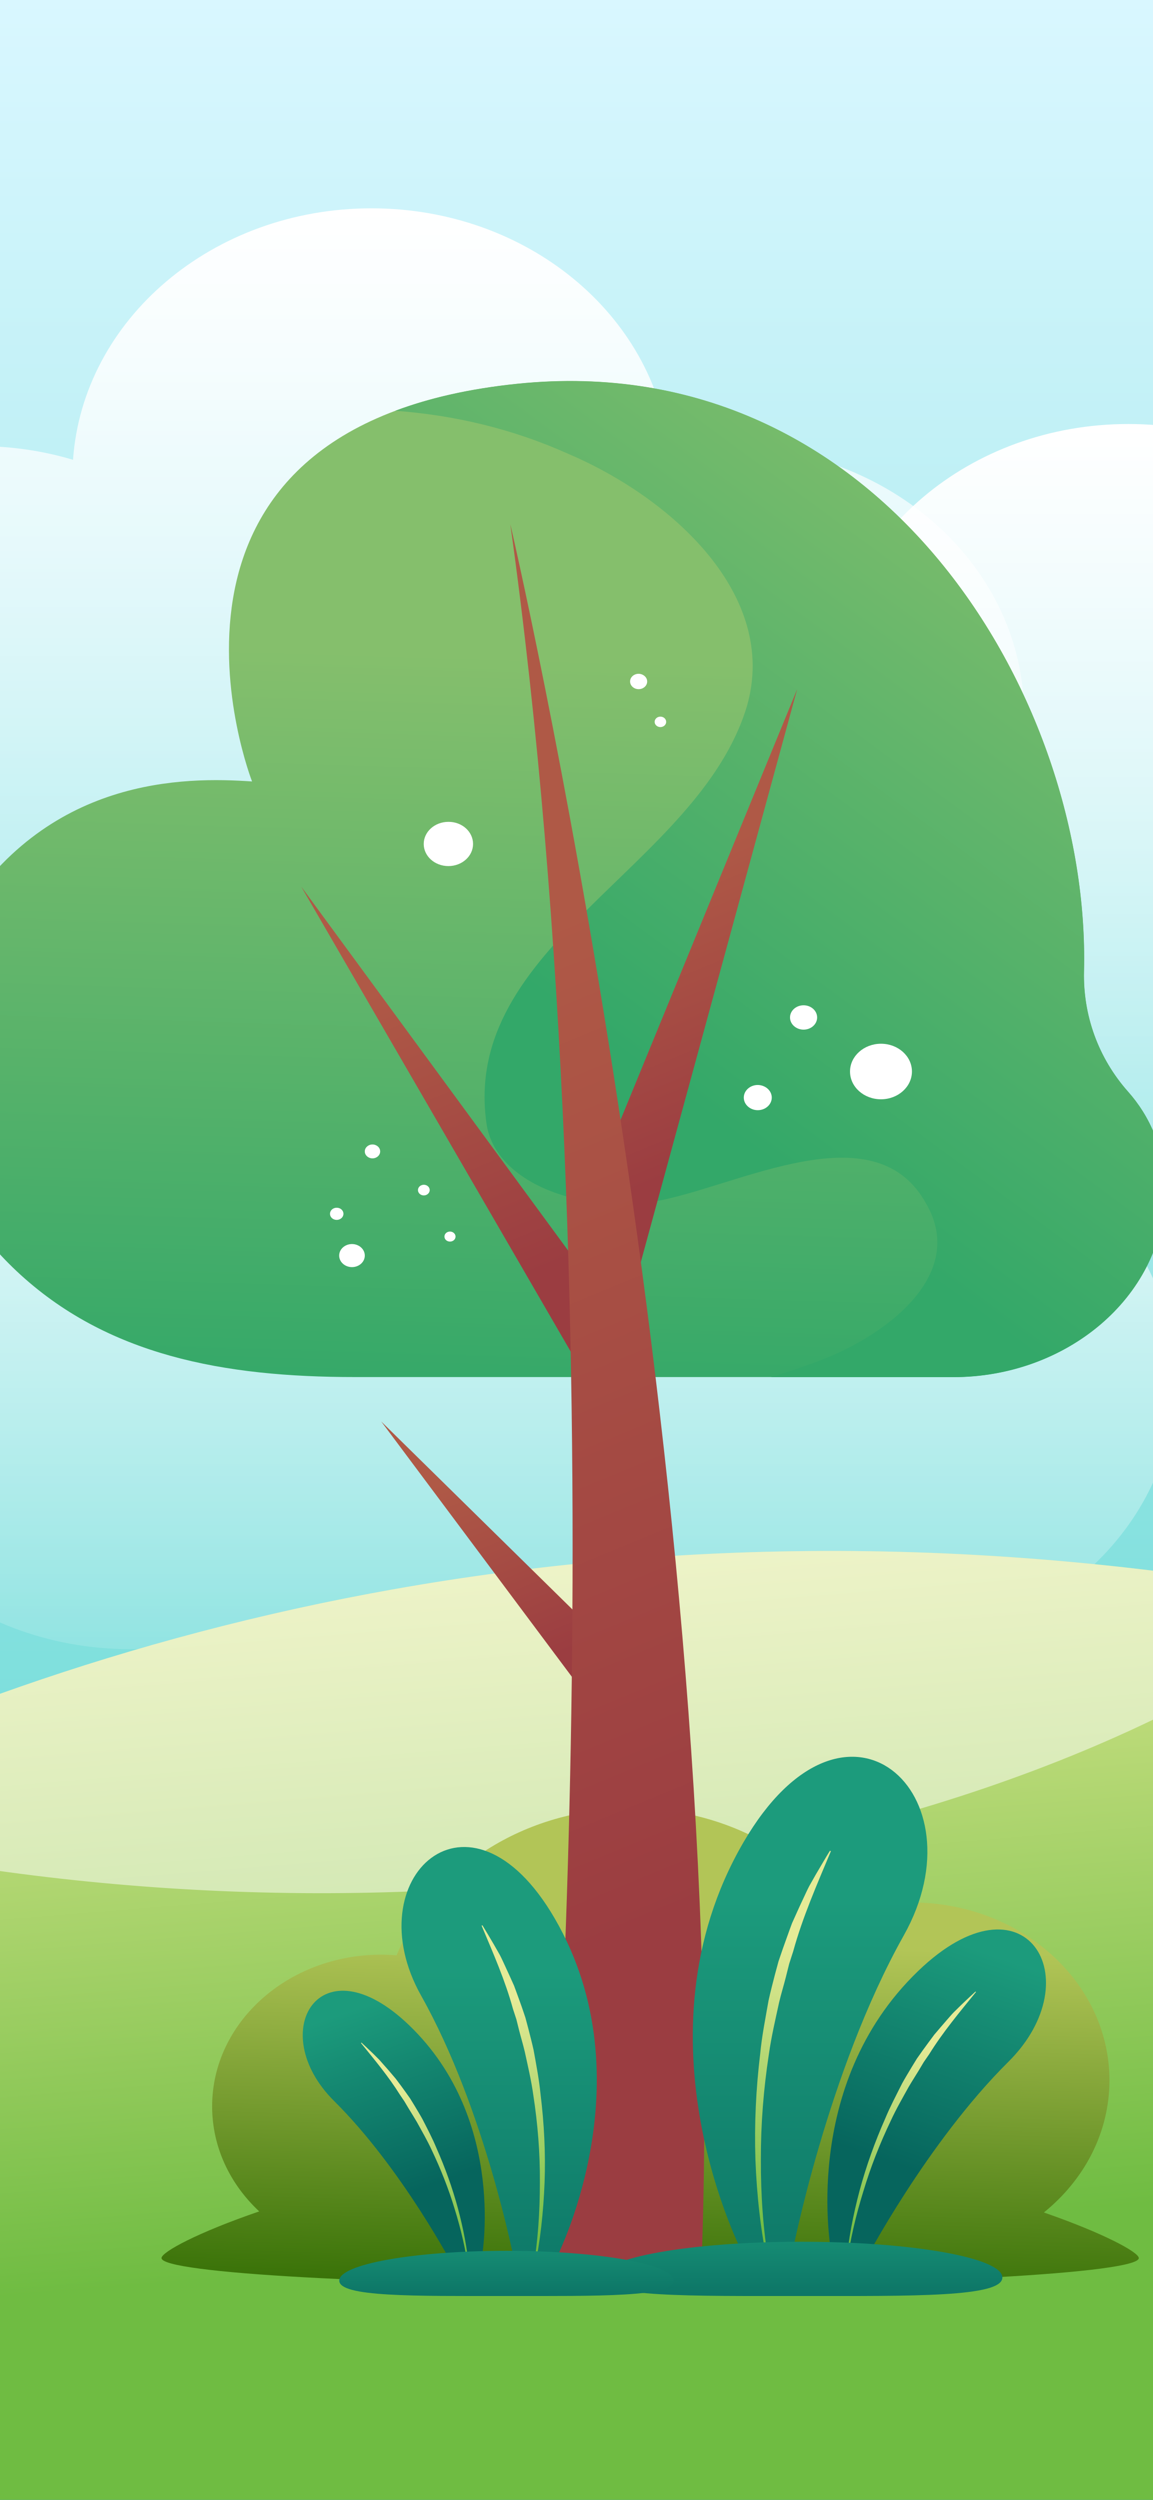 <?xml version="1.0" encoding="utf-8"?>
<!-- Generator: Adobe Illustrator 27.2.0, SVG Export Plug-In . SVG Version: 6.00 Build 0)  -->
<svg version="1.1" id="Capa_1" xmlns="http://www.w3.org/2000/svg" xmlns:xlink="http://www.w3.org/1999/xlink" x="0px" y="0px"
	 viewBox="0 0 1080 2340" style="enable-background:new 0 0 1080 2340;" xml:space="preserve">
<rect x="0" y="0" width="1080" height="2340" fill="#333333" stroke="none"/>
<style type="text/css">
	
		.st0{clip-path:url(#SVGID_00000117657099627934832840000011297524182782090645_);fill:url(#SVGID_00000121970073686432772830000013504705362834637708_);}
	
		.st1{clip-path:url(#SVGID_00000104672344859770418640000012151683689557971380_);fill:url(#SVGID_00000131338287549855130750000000827025591837857430_);}
	
		.st2{clip-path:url(#SVGID_00000047769185996185339100000005323671901910586283_);fill:url(#SVGID_00000038405130467023480140000011426331229681879735_);}
	
		.st3{clip-path:url(#SVGID_00000156560772538659263090000008222862964622756031_);fill:url(#SVGID_00000041295738915598162470000010980936469547043753_);}
	
		.st4{clip-path:url(#SVGID_00000031171593057568968370000001435798030906370220_);fill:url(#SVGID_00000011740043156494636420000009568192123657367987_);}
	
		.st5{opacity:0.5;clip-path:url(#SVGID_00000123412004208347448170000014667886885104791722_);fill:#FFFFFF;enable-background:new    ;}
	.st6{clip-path:url(#SVGID_00000016764019849504293780000003600715708628566416_);}
	.st7{fill:url(#SVGID_00000073695178708960333210000006814354321775521163_);}
	.st8{fill:url(#SVGID_00000183947896006968992340000010916650327822121395_);}
	.st9{fill:url(#SVGID_00000093874765009716897400000012490144273595474104_);}
	.st10{fill:url(#SVGID_00000069374117728579055640000006795113191218057661_);}
	.st11{fill:url(#SVGID_00000011752571368882150030000006253294645992869018_);}
	.st12{fill:url(#SVGID_00000088814420379727101990000014403670886679653516_);}
	.st13{fill:url(#SVGID_00000058565564709853396760000013955710706804387494_);}
	
		.st14{clip-path:url(#SVGID_00000098911444533917479990000001968670006080128675_);fill:url(#SVGID_00000174600306223679346100000012250221547747099567_);}
	
		.st15{clip-path:url(#SVGID_00000046326299038380948250000007183608651071360130_);fill:url(#SVGID_00000023278603502123631840000015274348092180475581_);}
	
		.st16{clip-path:url(#SVGID_00000155134945792887123360000017889505118390760854_);fill:url(#SVGID_00000165195426615551216160000006505035612696958128_);}
	
		.st17{clip-path:url(#SVGID_00000108269987912141405080000011515288049365424026_);fill:url(#SVGID_00000082341852098987790710000012787259311161608629_);}
	.st18{fill:url(#SVGID_00000071524694348779921500000013693679513486147981_);}
	
		.st19{clip-path:url(#SVGID_00000019640292757644693410000013574414071958950053_);fill:url(#SVGID_00000028314497698733452720000002329877371988995238_);}
	
		.st20{clip-path:url(#SVGID_00000031181240827704788310000001638680051058518439_);fill:url(#SVGID_00000045611059879008784910000012314551804070876082_);}
	
		.st21{clip-path:url(#SVGID_00000053546552721857107050000004181161583290769303_);fill:url(#SVGID_00000043431751319606887620000011642792698981779846_);}
	
		.st22{clip-path:url(#SVGID_00000001634685114802514910000011508858848847392902_);fill:url(#SVGID_00000054251539944463690160000003461162172566613932_);}
	.st23{fill:url(#SVGID_00000050658994773628612110000018288680394079914632_);}
	.st24{fill:#FFFFFF;}
</style>
<g>
	<g>
		<defs>
			<rect id="SVGID_1_" width="1080" height="2340"/>
		</defs>
		<clipPath id="SVGID_00000013157207106960884870000009268984033267550881_">
			<use xlink:href="#SVGID_1_"  style="overflow:visible;"/>
		</clipPath>
		
			<linearGradient id="SVGID_00000142138955075938135710000016129612640630190484_" gradientUnits="userSpaceOnUse" x1="540" y1="2340" x2="540" y2="0" gradientTransform="matrix(1 0 0 -1 0 2340)">
			<stop  offset="0" style="stop-color:#D9F7FF"/>
			<stop  offset="1" style="stop-color:#53D4CC"/>
		</linearGradient>
		
			<rect style="clip-path:url(#SVGID_00000013157207106960884870000009268984033267550881_);fill:url(#SVGID_00000142138955075938135710000016129612640630190484_);" width="1080" height="2340"/>
	</g>
	<g>
		<defs>
			<rect id="SVGID_00000133519049655092075340000005010140303704400042_" width="1080" height="2340"/>
		</defs>
		<clipPath id="SVGID_00000060736591020139140820000014200446494334900133_">
			<use xlink:href="#SVGID_00000133519049655092075340000005010140303704400042_"  style="overflow:visible;"/>
		</clipPath>
		
			<linearGradient id="SVGID_00000143587567240039817460000016873903071589537939_" gradientUnits="userSpaceOnUse" x1="471.275" y1="1521.73" x2="471.275" y2="678.87" gradientTransform="matrix(1 0 0 -1 0 2340)">
			<stop  offset="0" style="stop-color:#FFFFFF"/>
			<stop  offset="0.994" style="stop-color:#FFFFFF;stop-opacity:0"/>
		</linearGradient>
		
			<path style="clip-path:url(#SVGID_00000060736591020139140820000014200446494334900133_);fill:url(#SVGID_00000143587567240039817460000016873903071589537939_);" d="
			M820.7,1040.9c-17.8,0-35.1,1.6-52,4.4c-13.7-127.4-133.3-227-278.9-227c-148.8,0-270.4,104-279.6,235.4
			c-27.8-8.3-57.4-12.8-88.3-12.8c-154.8,0-280.2,112.6-280.2,251.4s125.5,251.4,280.2,251.4c41.6,0,81.1-8.2,116.6-22.8
			c45.7,83.1,141.1,140.2,251.4,140.2c105.4,0,197.3-52.3,245.1-129.5c27,7.8,55.8,12,85.8,12c154.8,0,280.2-112.6,280.2-251.4
			S975.5,1040.9,820.7,1040.9z"/>
	</g>
	<g>
		<defs>
			<rect id="SVGID_00000161633541927464588920000011336118614534697089_" width="1080" height="2340"/>
		</defs>
		<clipPath id="SVGID_00000115503591693955170200000003249785907630158722_">
			<use xlink:href="#SVGID_00000161633541927464588920000011336118614534697089_"  style="overflow:visible;"/>
		</clipPath>
		
			<linearGradient id="SVGID_00000009552090618365147110000005697421019580272317_" gradientUnits="userSpaceOnUse" x1="1038.455" y1="1943.16" x2="1038.455" y2="1100.3" gradientTransform="matrix(1 0 0 -1 0 2340)">
			<stop  offset="0" style="stop-color:#FFFFFF"/>
			<stop  offset="0.994" style="stop-color:#FFFFFF;stop-opacity:0"/>
		</linearGradient>
		
			<path style="clip-path:url(#SVGID_00000115503591693955170200000003249785907630158722_);fill:url(#SVGID_00000009552090618365147110000005697421019580272317_);" d="
			M1387.8,619.5c-17.8,0-35.1,1.5-52,4.4c-13.7-127.4-133.3-227-278.9-227c-148.8,0-270.4,104-279.6,235.4
			c-27.8-8.3-57.5-12.8-88.3-12.8c-154.8,0-280.2,112.5-280.2,251.4s125.5,251.4,280.2,251.4c41.6,0,81.1-8.2,116.6-22.8
			c45.7,83.1,141.1,140.2,251.4,140.2c105.4,0,197.3-52.3,245.1-129.5c27,7.8,55.8,12,85.8,12c154.8,0,280.2-112.5,280.2-251.4
			S1542.6,619.5,1387.8,619.5z"/>
	</g>
	<g>
		<defs>
			<rect id="SVGID_00000098934525760933749960000001261667994168765580_" width="1080" height="2340"/>
		</defs>
		<clipPath id="SVGID_00000007393605999817430360000006148320085413546626_">
			<use xlink:href="#SVGID_00000098934525760933749960000001261667994168765580_"  style="overflow:visible;"/>
		</clipPath>
		
			<linearGradient id="SVGID_00000048489452096283793190000018117200954460679315_" gradientUnits="userSpaceOnUse" x1="329.535" y1="2144.97" x2="329.535" y2="1302.1" gradientTransform="matrix(1 0 0 -1 0 2340)">
			<stop  offset="0" style="stop-color:#FFFFFF"/>
			<stop  offset="0.994" style="stop-color:#FFFFFF;stop-opacity:0"/>
		</linearGradient>
		
			<path style="clip-path:url(#SVGID_00000007393605999817430360000006148320085413546626_);fill:url(#SVGID_00000048489452096283793190000018117200954460679315_);" d="
			M678.9,417.6c-17.8,0-35.1,1.5-52,4.4c-13.7-127.4-133.3-227-278.9-227c-148.8,0-270.4,104-279.6,235.4
			c-27.8-8.3-57.5-12.8-88.3-12.8c-154.8,0-280.2,112.6-280.2,251.4s125.5,251.4,280.2,251.4c41.6,0,81.1-8.2,116.6-22.8
			c45.7,83.1,141.1,140.2,251.4,140.2c105.5,0,197.3-52.3,245.1-129.5c27,7.8,55.8,12,85.8,12c154.8,0,280.2-112.5,280.2-251.4
			S833.7,417.6,678.9,417.6z"/>
	</g>
	<g>
		<defs>
			<rect id="SVGID_00000178173090292216079670000004349958022900824489_" width="1080" height="2340"/>
		</defs>
		<clipPath id="SVGID_00000111179250636211014320000000652130233210343613_">
			<use xlink:href="#SVGID_00000178173090292216079670000004349958022900824489_"  style="overflow:visible;"/>
		</clipPath>
		
			<linearGradient id="SVGID_00000112629672847776518810000014806157289363325335_" gradientUnits="userSpaceOnUse" x1="579.788" y1="944.189" x2="637.398" y2="236.418" gradientTransform="matrix(1 0 0 -1 0 2340)">
			<stop  offset="0" style="stop-color:#E6EB97"/>
			<stop  offset="0.994" style="stop-color:#6FBC42"/>
		</linearGradient>
		
			<path style="clip-path:url(#SVGID_00000111179250636211014320000000652130233210343613_);fill:url(#SVGID_00000112629672847776518810000014806157289363325335_);" d="
			M-651.3,1957.9c0,0,982.1-941.3,2555.8-256.5v828.9H-627.7L-651.3,1957.9z"/>
	</g>
	<g>
		<defs>
			<rect id="SVGID_00000045620552991601713040000000378715934824692877_" width="1080" height="2340"/>
		</defs>
		<clipPath id="SVGID_00000006700805524078830070000004660741508708183196_">
			<use xlink:href="#SVGID_00000045620552991601713040000000378715934824692877_"  style="overflow:visible;"/>
		</clipPath>
		
			<path style="opacity:0.5;clip-path:url(#SVGID_00000006700805524078830070000004660741508708183196_);fill:#FFFFFF;enable-background:new    ;" d="
			M539.7,1759c255.4-31.4,522.5-108.8,724.2-259.7c-675.1-130.8-1198.6,32.4-1526.4,199.3C-6.3,1766.6,265.6,1789.2,539.7,1759z"/>
	</g>
	<g>
		<defs>
			<rect id="SVGID_00000143597975355912476740000017785320856090185388_" width="1080" height="2340"/>
		</defs>
		<clipPath id="SVGID_00000059995688078308371630000000646105375772222867_">
			<use xlink:href="#SVGID_00000143597975355912476740000017785320856090185388_"  style="overflow:visible;"/>
		</clipPath>
		<g style="clip-path:url(#SVGID_00000059995688078308371630000000646105375772222867_);">
			
				<linearGradient id="SVGID_00000057851825630605198400000004799066155922653588_" gradientUnits="userSpaceOnUse" x1="618.082" y1="522.273" x2="607.751" y2="186.524" gradientTransform="matrix(1 0 0 -1 0 2340)">
				<stop  offset="0" style="stop-color:#B2C557"/>
				<stop  offset="0.994" style="stop-color:#367006"/>
			</linearGradient>
			<path style="fill:url(#SVGID_00000057851825630605198400000004799066155922653588_);" d="M977.8,2071
				c37.7-30.5,61.4-74.6,61.4-123.7c0-92-83.1-166.5-185.6-166.5c-22.3,0-43.8,3.6-63.6,10c-41.6-58.9-114.8-98.1-198.3-98.1
				c-101,0-187.1,57.3-220.2,137.6c-4.8-0.4-9.6-0.6-14.5-0.6c-87.4,0-158.3,63.6-158.3,142c0,38.2,16.8,72.8,44.1,98.3
				c-57.5,19.7-91.5,38-91.5,43.7c0,14.1,204.9,25.4,457.7,25.4c252.8,0,457.7-11.4,457.7-25.4
				C1066.7,2108.2,1033.7,2090.4,977.8,2071z"/>
			
				<linearGradient id="SVGID_00000034805020403181728490000006628098763433238923_" gradientUnits="userSpaceOnUse" x1="520.344" y1="1724.539" x2="498.767" y2="1023.299" gradientTransform="matrix(1 0 0 -1 0 2340)">
				<stop  offset="0" style="stop-color:#85BF6C"/>
				<stop  offset="1" style="stop-color:#33A869"/>
			</linearGradient>
			<path style="fill:url(#SVGID_00000034805020403181728490000006628098763433238923_);" d="M892.8,1289H332.3
				c-122.2,0-232.4-19.9-316.8-99.2c-75.8-71.3-134.2-196.2-55.6-326.3c82.9-137.2,213.4-136.3,276.2-132
				c0,0-130.3-333.2,248.5-372.2c340.8-35,537,294.3,530.7,549.9c-1,40.8,13.1,81.1,41.5,113c19.1,21.4,35.7,53.8,34.3,97.2
				C1088,1214.4,998.8,1289,892.8,1289z"/>
			
				<linearGradient id="SVGID_00000163031733971549422770000001722976391382010554_" gradientUnits="userSpaceOnUse" x1="982.932" y1="1907.907" x2="578.37" y2="1357.616" gradientTransform="matrix(1 0 0 -1 0 2340)">
				<stop  offset="0" style="stop-color:#85BF6C"/>
				<stop  offset="1" style="stop-color:#33A869"/>
			</linearGradient>
			<path style="fill:url(#SVGID_00000163031733971549422770000001722976391382010554_);" d="M1056.9,1022.1
				c-28.4-31.9-42.5-72.2-41.5-113c6.3-255.5-190-584.9-530.7-549.9c-45,4.6-82.7,13.4-114.4,25.3c55,4.1,109.3,16.7,161.7,40.2
				c96.4,41,198,132,167.5,236.8c-45.7,150.3-269,223.1-243.6,391.6c10.1,59.2,101.5,86.5,172.6,68.3
				c76.1-18.2,192.9-77.4,238.6,4.6c40.6,68.3-40.6,127.5-106.6,150.3c-12.8,4.7-25.7,9-38.8,12.8h171.3
				c106,0,195.2-74.6,198.3-169.6C1092.6,1076,1075.9,1043.6,1056.9,1022.1z"/>
			
				<linearGradient id="SVGID_00000064347021925145488300000005848974805369751169_" gradientUnits="userSpaceOnUse" x1="628.529" y1="1245.965" x2="509.896" y2="1489.914" gradientTransform="matrix(0.998 6.070000e-02 6.070000e-02 -0.998 18.352 2268.33)">
				<stop  offset="0" style="stop-color:#9B3D41"/>
				<stop  offset="1" style="stop-color:#AF5946"/>
			</linearGradient>
			<polygon style="fill:url(#SVGID_00000064347021925145488300000005848974805369751169_);" points="561.4,1096.7 746.7,645.1 
				589.2,1221.8 			"/>
			
				<linearGradient id="SVGID_00000104685434376294902950000007523072242404016008_" gradientUnits="userSpaceOnUse" x1="408.489" y1="1099.295" x2="276.578" y2="1370.548" gradientTransform="matrix(0.998 6.070000e-02 6.070000e-02 -0.998 18.352 2268.33)">
				<stop  offset="0" style="stop-color:#9B3D41"/>
				<stop  offset="1" style="stop-color:#AF5946"/>
			</linearGradient>
			<polygon style="fill:url(#SVGID_00000104685434376294902950000007523072242404016008_);" points="554.4,1200.9 282.2,830 
				548.4,1289 			"/>
			
				<linearGradient id="SVGID_00000101786776192264917130000001486064057710296481_" gradientUnits="userSpaceOnUse" x1="452.072" y1="744.493" x2="368.398" y2="916.555" gradientTransform="matrix(0.998 6.070000e-02 6.070000e-02 -0.998 18.352 2268.33)">
				<stop  offset="0" style="stop-color:#9B3D41"/>
				<stop  offset="1" style="stop-color:#AF5946"/>
			</linearGradient>
			<polygon style="fill:url(#SVGID_00000101786776192264917130000001486064057710296481_);" points="579.1,1548.7 357.1,1330.6 
				563.1,1606.3 			"/>
			
				<linearGradient id="SVGID_00000101803024588632314390000008658717856771334304_" gradientUnits="userSpaceOnUse" x1="635.849" y1="532.18" x2="236.51" y2="1353.358" gradientTransform="matrix(0.998 6.070000e-02 6.070000e-02 -0.998 18.352 2268.33)">
				<stop  offset="0" style="stop-color:#9B3D41"/>
				<stop  offset="1" style="stop-color:#AF5946"/>
			</linearGradient>
			<path style="fill:url(#SVGID_00000101803024588632314390000008658717856771334304_);" d="M478,490.6
				c0,0,210.7,902.5,178.3,1648.7H511.8C511.8,2139.3,585.3,1260.7,478,490.6z"/>
			<g>
				<g>
					<g>
						<defs>
							<path id="SVGID_00000030482820242204744090000015564076754287952288_" d="M696.4,2110.8c0,0-106.8-202.9,0-386.3
								c95.9-164.7,224.3-44.9,150.2,87.1c-72,128.2-104.9,299.2-104.9,299.2H696.4z"/>
						</defs>
						<clipPath id="SVGID_00000107546238345434574550000013276876590507542172_">
							<use xlink:href="#SVGID_00000030482820242204744090000015564076754287952288_"  style="overflow:visible;"/>
						</clipPath>
						
							<linearGradient id="SVGID_00000134950085098816540930000003859820253829826723_" gradientUnits="userSpaceOnUse" x1="758.798" y1="562.251" x2="758.798" y2="24.162" gradientTransform="matrix(1 0 0 -1 0 2340)">
							<stop  offset="0" style="stop-color:#1C9B7C"/>
							<stop  offset="1" style="stop-color:#06655D"/>
						</linearGradient>
						
							<path style="clip-path:url(#SVGID_00000107546238345434574550000013276876590507542172_);fill:url(#SVGID_00000134950085098816540930000003859820253829826723_);" d="
							M696.4,2110.8c0,0-106.8-202.9,0-386.3c95.9-164.7,224.3-44.9,150.2,87.1c-72,128.2-104.9,299.2-104.9,299.2H696.4z"/>
					</g>
					<g>
						<defs>
							<path id="SVGID_00000050652898277272471190000007135870748680244920_" d="M696.4,2110.8c0,0-106.8-202.9,0-386.3
								c95.9-164.7,224.3-44.9,150.2,87.1c-72,128.2-104.9,299.2-104.9,299.2H696.4z"/>
						</defs>
						<clipPath id="SVGID_00000097481590098506668600000011180960182538873235_">
							<use xlink:href="#SVGID_00000050652898277272471190000007135870748680244920_"  style="overflow:visible;"/>
						</clipPath>
						
							<linearGradient id="SVGID_00000122692040925518492320000016640784326794145673_" gradientUnits="userSpaceOnUse" x1="767.441" y1="518.169" x2="694.113" y2="249.297" gradientTransform="matrix(1 0 0 -1 0 2340)">
							<stop  offset="0" style="stop-color:#E6EB97"/>
							<stop  offset="0.994" style="stop-color:#6FBC42"/>
						</linearGradient>
						
							<path style="clip-path:url(#SVGID_00000097481590098506668600000011180960182538873235_);fill:url(#SVGID_00000122692040925518492320000016640784326794145673_);" d="
							M719.4,2120.6c-7-32.6-10.5-65.7-11.8-98.9c-1.1-33.2,0.5-66.5,4.5-99.6c1.6-16.6,4.9-33,7.8-49.5c1.8-8.2,3.9-16.3,6-24.4
							l3.3-12.2l4.1-12c2.9-7.9,5.6-15.9,8.6-23.8c3.5-7.7,6.9-15.5,10.6-23.2c1.8-3.8,3.5-7.7,5.5-11.5l6.3-11.1
							c4.4-7.3,8.6-14.8,13.1-22l0.9,0.4c-13,31.1-26.5,61.7-35.3,93.7l-3.8,11.8l-3,12c-2,8-4.5,15.9-6.4,24
							c-3.5,16.1-7.3,32.2-9.6,48.6c-5,32.6-7.6,65.6-7.5,98.7c-0.1,33,2.1,66.1,7.7,98.8L719.4,2120.6z"/>
					</g>
				</g>
				<g>
					<g>
						<defs>
							<path id="SVGID_00000047741532554522330910000007717145085859651986_" d="M778.8,2109.5c0,0-30.5-156.9,81.1-264.4
								c100.2-96.6,163,7.2,84.5,85c-76.2,75.6-134.7,187.1-134.7,187.1L778.8,2109.5z"/>
						</defs>
						<clipPath id="SVGID_00000109003662327574606100000009801691017802260624_">
							<use xlink:href="#SVGID_00000047741532554522330910000007717145085859651986_"  style="overflow:visible;"/>
						</clipPath>
						
							<linearGradient id="SVGID_00000089552565023603834550000009234500649728636837_" gradientUnits="userSpaceOnUse" x1="915.299" y1="515.328" x2="845.981" y2="311.775" gradientTransform="matrix(1 0 0 -1 0 2340)">
							<stop  offset="0" style="stop-color:#1C9B7C"/>
							<stop  offset="1" style="stop-color:#06655D"/>
						</linearGradient>
						
							<path style="clip-path:url(#SVGID_00000109003662327574606100000009801691017802260624_);fill:url(#SVGID_00000089552565023603834550000009234500649728636837_);" d="
							M778.8,2109.5c0,0-30.5-156.9,81.1-264.4c100.2-96.6,163,7.2,84.5,85c-76.2,75.6-134.7,187.1-134.7,187.1L778.8,2109.5z"/>
					</g>
					<g>
						<defs>
							<path id="SVGID_00000024001597633273791070000018027244387317132696_" d="M778.8,2109.5c0,0-30.5-156.9,81.1-264.4
								c100.2-96.6,163,7.2,84.5,85c-76.2,75.6-134.7,187.1-134.7,187.1L778.8,2109.5z"/>
						</defs>
						<clipPath id="SVGID_00000010273266383996513740000013569407191288969913_">
							<use xlink:href="#SVGID_00000024001597633273791070000018027244387317132696_"  style="overflow:visible;"/>
						</clipPath>
						
							<linearGradient id="SVGID_00000041977386449079776310000016183370809390839224_" gradientUnits="userSpaceOnUse" x1="674.551" y1="342.375" x2="621.499" y2="147.85" gradientTransform="matrix(0.964 0.265 0.265 -0.964 144.646 2073.434)">
							<stop  offset="0" style="stop-color:#E6EB97"/>
							<stop  offset="0.994" style="stop-color:#6FBC42"/>
						</linearGradient>
						
							<path style="clip-path:url(#SVGID_00000010273266383996513740000013569407191288969913_);fill:url(#SVGID_00000041977386449079776310000016183370809390839224_);" d="
							M792.5,2120.1c2.1-23.5,6.6-46.8,12.7-69.7c6.2-22.9,14.3-45.5,24-67.4c4.6-11.1,10.3-21.8,15.7-32.6
							c2.9-5.3,6.1-10.5,9.2-15.7l4.8-7.8l5.3-7.5c3.6-4.9,7.2-9.9,10.9-14.8c4-4.7,8-9.4,12.1-14.1c2.1-2.3,4-4.7,6.2-6.9l6.7-6.6
							c4.5-4.3,9-8.6,13.6-12.8l0.5,0.4c-15.5,19.1-31.1,37.7-43.8,58.2l-5.1,7.4l-4.6,7.7c-3.1,5.1-6.4,10.2-9.4,15.3
							c-5.8,10.5-11.8,20.8-16.8,31.7c-10.3,21.5-19,43.6-25.8,66.3c-7,22.6-12.5,45.6-15.5,68.9L792.5,2120.1z"/>
					</g>
				</g>
				
					<linearGradient id="SVGID_00000007413759085951687660000016719455404449483700_" gradientUnits="userSpaceOnUse" x1="750.66" y1="276.266" x2="750.66" y2="155.215" gradientTransform="matrix(1 0 0 -1 0 2340)">
					<stop  offset="0" style="stop-color:#1C9B7C"/>
					<stop  offset="1" style="stop-color:#06655D"/>
				</linearGradient>
				<path style="fill:url(#SVGID_00000007413759085951687660000016719455404449483700_);" d="M562.5,2131.9
					c0,18.5,84.2,17.3,188.2,17.3s188.2,1.2,188.2-17.3s-84.2-33.5-188.2-33.5S562.5,2113.4,562.5,2131.9z"/>
			</g>
			<g>
				<g>
					<g>
						<defs>
							<path id="SVGID_00000090280639579464777270000016901822370874047147_" d="M519.5,2117.2c0,0,88.9-168.9,0-321.6
								c-79.8-137.2-186.8-37.4-125,72.5c60,106.7,87.4,249.1,87.4,249.1H519.5z"/>
						</defs>
						<clipPath id="SVGID_00000168109915790628809680000007707609907019289532_">
							<use xlink:href="#SVGID_00000090280639579464777270000016901822370874047147_"  style="overflow:visible;"/>
						</clipPath>
						
							<linearGradient id="SVGID_00000021103019767683722090000001985766375462979970_" gradientUnits="userSpaceOnUse" x1="1919.063" y1="500.055" x2="1919.063" y2="52.057" gradientTransform="matrix(-1 0 0 -1 2386.582 2340)">
							<stop  offset="0" style="stop-color:#1C9B7C"/>
							<stop  offset="1" style="stop-color:#06655D"/>
						</linearGradient>
						
							<path style="clip-path:url(#SVGID_00000168109915790628809680000007707609907019289532_);fill:url(#SVGID_00000021103019767683722090000001985766375462979970_);" d="
							M519.5,2117.2c0,0,88.9-168.9,0-321.6c-79.8-137.2-186.8-37.4-125,72.5c60,106.7,87.4,249.1,87.4,249.1H519.5z"/>
					</g>
					<g>
						<defs>
							<path id="SVGID_00000179639282097380580680000016185264908465182864_" d="M519.5,2117.2c0,0,88.9-168.9,0-321.6
								c-79.8-137.2-186.8-37.4-125,72.5c60,106.7,87.4,249.1,87.4,249.1H519.5z"/>
						</defs>
						<clipPath id="SVGID_00000158014950100969403070000013740331901033465006_">
							<use xlink:href="#SVGID_00000179639282097380580680000016185264908465182864_"  style="overflow:visible;"/>
						</clipPath>
						
							<linearGradient id="SVGID_00000111174995316461421160000006160716943846104467_" gradientUnits="userSpaceOnUse" x1="1926.245" y1="463.356" x2="1865.194" y2="239.501" gradientTransform="matrix(-1 0 0 -1 2386.582 2340)">
							<stop  offset="0" style="stop-color:#E6EB97"/>
							<stop  offset="0.994" style="stop-color:#6FBC42"/>
						</linearGradient>
						
							<path style="clip-path:url(#SVGID_00000158014950100969403070000013740331901033465006_);fill:url(#SVGID_00000111174995316461421160000006160716943846104467_);" d="
							M500.3,2125.4c5.8-27.1,8.7-54.7,9.8-82.4c1-27.7-0.4-55.4-3.8-82.9c-1.4-13.8-4-27.5-6.5-41.2c-1.5-6.8-3.3-13.6-5-20.3
							l-2.7-10.1l-3.4-10c-2.4-6.6-4.7-13.2-7.2-19.8c-2.9-6.4-5.8-12.9-8.8-19.3c-1.5-3.2-2.9-6.4-4.6-9.6l-5.3-9.3
							c-3.6-6.1-7.2-12.3-10.9-18.3l-0.8,0.3c10.9,25.9,22.1,51.3,29.4,78l3.2,9.8l2.5,10c1.7,6.7,3.7,13.3,5.3,20
							c2.9,13.4,6.1,26.8,8,40.5c4.2,27.2,6.4,54.6,6.2,82.1c0,27.5-1.8,55.1-6.4,82.3L500.3,2125.4z"/>
					</g>
				</g>
				<g>
					<g>
						<defs>
							<path id="SVGID_00000134961678698670611070000006548898220055731585_" d="M450.9,2116.1c0,0,25.4-130.7-67.5-220.2
								c-83.5-80.4-135.7,6-70.4,70.8c63.5,62.9,112.1,155.7,112.1,155.7L450.9,2116.1z"/>
						</defs>
						<clipPath id="SVGID_00000039828877233462685050000012029495575059283879_">
							<use xlink:href="#SVGID_00000134961678698670611070000006548898220055731585_"  style="overflow:visible;"/>
						</clipPath>
						
							<linearGradient id="SVGID_00000001657790119794768020000017437308796212190101_" gradientUnits="userSpaceOnUse" x1="2049.363" y1="460.987" x2="1991.651" y2="291.514" gradientTransform="matrix(-1 0 0 -1 2386.582 2340)">
							<stop  offset="0" style="stop-color:#1C9B7C"/>
							<stop  offset="1" style="stop-color:#06655D"/>
						</linearGradient>
						
							<path style="clip-path:url(#SVGID_00000039828877233462685050000012029495575059283879_);fill:url(#SVGID_00000001657790119794768020000017437308796212190101_);" d="
							M450.9,2116.1c0,0,25.4-130.7-67.5-220.2c-83.5-80.4-135.7,6-70.4,70.8c63.5,62.9,112.1,155.7,112.1,155.7L450.9,2116.1z"/>
					</g>
					<g>
						<defs>
							<path id="SVGID_00000080197966559836112680000013076661672501748115_" d="M450.9,2116.1c0,0,25.4-130.7-67.5-220.2
								c-83.5-80.4-135.7,6-70.4,70.8c63.5,62.9,112.1,155.7,112.1,155.7L450.9,2116.1z"/>
						</defs>
						<clipPath id="SVGID_00000106867547175674146420000010507558144545426058_">
							<use xlink:href="#SVGID_00000080197966559836112680000013076661672501748115_"  style="overflow:visible;"/>
						</clipPath>
						
							<linearGradient id="SVGID_00000070079700781156282840000014323579257336677005_" gradientUnits="userSpaceOnUse" x1="1782.812" y1="608.065" x2="1738.643" y2="446.11" gradientTransform="matrix(-0.964 0.265 -0.265 -0.964 2241.936 2073.434)">
							<stop  offset="0" style="stop-color:#E6EB97"/>
							<stop  offset="0.994" style="stop-color:#6FBC42"/>
						</linearGradient>
						
							<path style="clip-path:url(#SVGID_00000106867547175674146420000010507558144545426058_);fill:url(#SVGID_00000070079700781156282840000014323579257336677005_);" d="
							M439.5,2125c-1.7-19.6-5.5-38.9-10.6-58c-5.2-19.1-11.9-37.8-20-56.1c-3.8-9.2-8.5-18.1-13.1-27.1c-2.4-4.4-5.1-8.7-7.7-13.1
							l-4-6.5l-4.4-6.2c-3-4.1-6-8.3-9.1-12.3c-3.4-3.9-6.6-7.9-10.1-11.7c-1.7-1.9-3.4-3.9-5.1-5.8l-5.5-5.5
							c-3.8-3.6-7.5-7.2-11.3-10.7l-0.5,0.4c12.9,15.9,25.9,31.4,36.5,48.4l4.2,6.2l3.8,6.4c2.6,4.3,5.3,8.5,7.8,12.8
							c4.8,8.7,9.8,17.3,14,26.4c8.5,17.9,15.8,36.3,21.5,55.2c5.8,18.8,10.4,38,12.9,57.4L439.5,2125z"/>
					</g>
				</g>
				
					<linearGradient id="SVGID_00000140700356486215808860000013687019498878165397_" gradientUnits="userSpaceOnUse" x1="1912.282" y1="261.952" x2="1912.282" y2="161.168" gradientTransform="matrix(-1 0 0 -1 2386.582 2340)">
					<stop  offset="0" style="stop-color:#1C9B7C"/>
					<stop  offset="1" style="stop-color:#06655D"/>
				</linearGradient>
				<path style="fill:url(#SVGID_00000140700356486215808860000013687019498878165397_);" d="M631,2134.8
					c0,15.4-70.1,14.4-156.6,14.4s-156.6,1-156.6-14.4s70.1-27.9,156.6-27.9C560.8,2106.9,631,2119.4,631,2134.8z"/>
			</g>
			<g>
				<path class="st24" d="M321.7,1136.2c0,3.1-2.8,5.7-6.3,5.7s-6.3-2.5-6.3-5.7s2.8-5.7,6.3-5.7S321.7,1133,321.7,1136.2z"/>
				<ellipse class="st24" cx="329.7" cy="1175.3" rx="12" ry="10.8"/>
				<path class="st24" d="M426.7,1157.5c0,2.6-2.3,4.7-5.2,4.7c-2.9,0-5.2-2.1-5.2-4.7c0-2.6,2.3-4.7,5.2-4.7
					C424.3,1152.8,426.7,1154.9,426.7,1157.5z"/>
				<path class="st24" d="M402.5,1114c0,2.7-2.5,5-5.5,5s-5.5-2.2-5.5-5s2.5-5,5.5-5S402.5,1111.2,402.5,1114z"/>
				<ellipse class="st24" cx="348.9" cy="1077.8" rx="7.2" ry="6.5"/>
				<ellipse class="st24" cx="618.6" cy="675.7" rx="5.4" ry="4.9"/>
				<path class="st24" d="M606.2,637.9c0,4-3.6,7.2-8,7.2s-8-3.2-8-7.2c0-4,3.6-7.2,8-7.2C602.6,630.8,606.2,634,606.2,637.9z"/>
				<path class="st24" d="M443.1,790c0,11.4-10.3,20.7-23.1,20.7s-23.1-9.3-23.1-20.7s10.3-20.7,23.1-20.7
					C432.8,769.2,443.1,778.5,443.1,790z"/>
				<path class="st24" d="M765.4,952.4c0,6.3-5.7,11.4-12.7,11.4s-12.7-5.1-12.7-11.4c0-6.3,5.7-11.4,12.7-11.4
					S765.4,946.1,765.4,952.4z"/>
				<path class="st24" d="M722.9,1027.4c0,6.5-5.9,11.8-13.1,11.8c-7.2,0-13.1-5.3-13.1-11.8s5.9-11.8,13.1-11.8
					C717,1015.7,722.9,1020.9,722.9,1027.4z"/>
				<path class="st24" d="M854.2,1003c0,14.3-13,26-29,26s-29-11.6-29-26c0-14.3,13-26,29-26C841.3,977,854.2,988.7,854.2,1003z"/>
			</g>
		</g>
	</g>
	<g>
		<defs>
			<rect id="SVGID_00000119085810219717837940000001458660029723049384_" width="1080" height="2340"/>
		</defs>
		<clipPath id="SVGID_00000162329671872418465390000008035583485704928677_">
			<use xlink:href="#SVGID_00000119085810219717837940000001458660029723049384_"  style="overflow:visible;"/>
		</clipPath>
	</g>
	<g>
		<defs>
			<rect id="SVGID_00000103984614287686144280000003719538601106125468_" width="1080" height="2340"/>
		</defs>
		<clipPath id="SVGID_00000049185816691441879700000002245819796258491010_">
			<use xlink:href="#SVGID_00000103984614287686144280000003719538601106125468_"  style="overflow:visible;"/>
		</clipPath>
	</g>
	<g>
		<defs>
			<rect id="SVGID_00000057832487874213232210000018279561893997476489_" width="1080" height="2340"/>
		</defs>
		<clipPath id="SVGID_00000144338809064829946690000002799796589604307644_">
			<use xlink:href="#SVGID_00000057832487874213232210000018279561893997476489_"  style="overflow:visible;"/>
		</clipPath>
	</g>
	<g>
		<defs>
			<rect id="SVGID_00000026160851179939004610000000517380471963150515_" width="1080" height="2340"/>
		</defs>
		<clipPath id="SVGID_00000084506034168609196220000001944379304421651894_">
			<use xlink:href="#SVGID_00000026160851179939004610000000517380471963150515_"  style="overflow:visible;"/>
		</clipPath>
	</g>
	<g>
		<defs>
			<rect id="SVGID_00000062160376076472935290000011174604211347739327_" width="1080" height="2340"/>
		</defs>
		<clipPath id="SVGID_00000002344532134495307700000001851113235095868801_">
			<use xlink:href="#SVGID_00000062160376076472935290000011174604211347739327_"  style="overflow:visible;"/>
		</clipPath>
	</g>
	<g>
		<defs>
			<rect id="SVGID_00000115507589451110946840000009797558446148032677_" width="1080" height="2340"/>
		</defs>
		<clipPath id="SVGID_00000013182924930184800040000001884951329647752347_">
			<use xlink:href="#SVGID_00000115507589451110946840000009797558446148032677_"  style="overflow:visible;"/>
		</clipPath>
	</g>
</g>
</svg>
